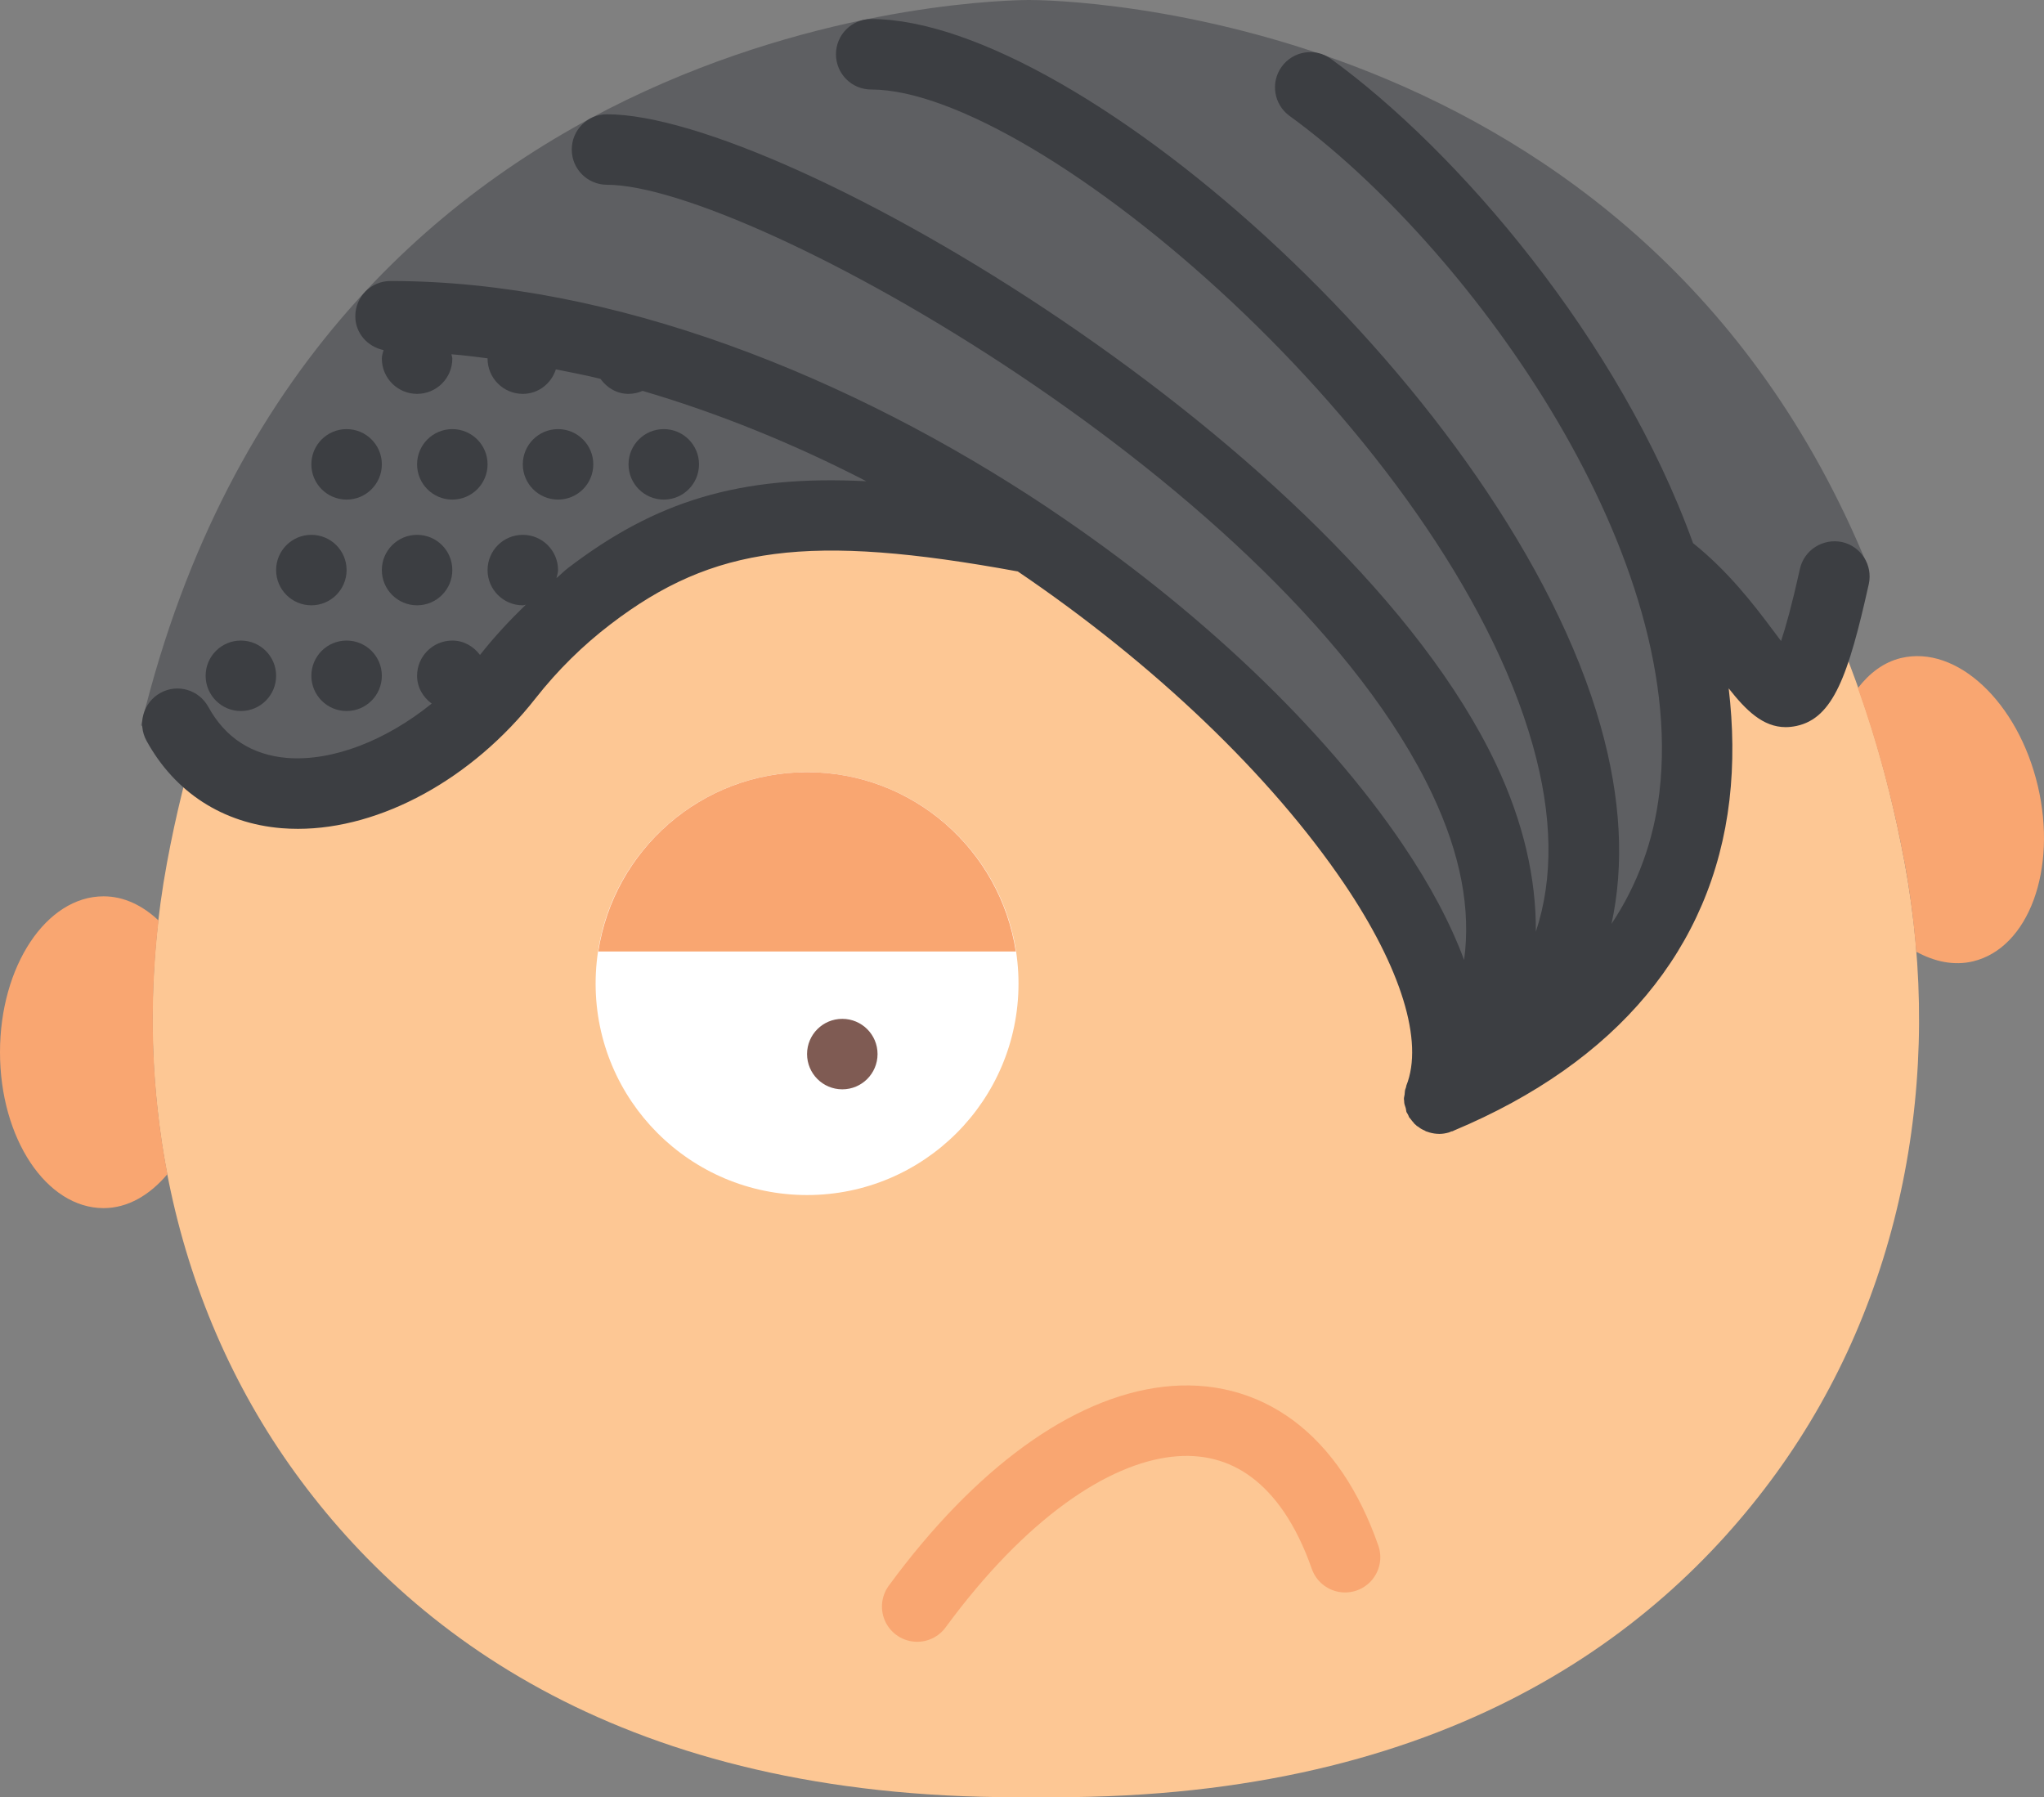 <?xml version="1.0" encoding="UTF-8" standalone="no"?>
<svg width="58px" height="51px" viewBox="0 0 58 51" version="1.1" xmlns="http://www.w3.org/2000/svg" xmlns:xlink="http://www.w3.org/1999/xlink" xmlns:sketch="http://www.bohemiancoding.com/sketch/ns">
    <rect x="0" y="0" width="58" height="51" fill="#808080" stroke="none"/>
    <!-- Generator: Sketch 3.2.2 (9983) - http://www.bohemiancoding.com/sketch -->
    <title>60 - Emo (Flat)</title>
    <desc>Created with Sketch.</desc>
    <defs></defs>
    <g id="Page-1" stroke="none" stroke-width="1" fill="none" fill-rule="evenodd" sketch:type="MSPage">
        <g id="60---Emo-(Flat)" sketch:type="MSLayerGroup">
            <path d="M29.392,50.996 C40.639,51.152 46.912,46.615 50.4,41.807 C54.003,36.841 55.164,30.525 54.046,24.485 C50.004,2.639 29.392,2.823 29.392,2.823 C29.392,2.823 8.781,2.639 4.738,24.485 C3.621,30.525 4.782,36.841 8.385,41.807 C11.872,46.615 18.146,51.152 29.392,50.996" id="Fill-62" fill="#FDC794" sketch:type="MSShapeGroup"></path>
            <path d="M4.499,26.121 C4.046,25.693 3.514,25.435 2.939,25.435 C1.316,25.435 0,27.415 0,29.859 C0,32.302 1.316,34.283 2.939,34.283 C3.626,34.283 4.25,33.913 4.75,33.319 C4.297,30.966 4.218,28.534 4.499,26.121" id="Fill-270" fill="#F9A671" sketch:type="MSShapeGroup"></path>
            <path d="M57.823,22.295 C57.259,19.918 55.523,18.296 53.943,18.673 C53.452,18.79 53.045,19.103 52.719,19.527 C53.257,21.043 53.713,22.682 54.046,24.485 C54.201,25.322 54.308,26.164 54.375,27.007 C54.895,27.291 55.447,27.409 55.983,27.281 C57.562,26.904 58.386,24.672 57.823,22.295" id="Fill-271" fill="#F9A671" sketch:type="MSShapeGroup"></path>
            <path d="M38.167,44.189 C36.186,38.519 30.756,39.145 26.026,45.589" id="Path" stroke="#F9A671" stroke-width="2" stroke-linecap="round" stroke-linejoin="round" sketch:type="MSShapeGroup"></path>
            <path d="M28.901,27.912 C28.901,31.225 26.214,33.912 22.901,33.912 C19.587,33.912 16.901,31.225 16.901,27.912 C16.901,24.598 19.587,21.912 22.901,21.912 C26.214,21.912 28.901,24.598 28.901,27.912" id="Fill-426" fill="#FFFFFF" sketch:type="MSShapeGroup"></path>
            <path d="M24.901,29.911 C24.901,30.464 24.453,30.912 23.901,30.912 C23.348,30.912 22.901,30.464 22.901,29.911 C22.901,29.359 23.348,28.912 23.901,28.912 C24.453,28.912 24.901,29.359 24.901,29.911" id="Fill-427" fill="#7F5B53" sketch:type="MSShapeGroup"></path>
            <path id="Stroke-480" stroke="#0096E6" stroke-width="2" stroke-linecap="round" sketch:type="MSShapeGroup"></path>
            <path d="M29.213,0 C28.401,0 9.285,0.227 4.144,20.025 L4,20.579 L5.817,22.396 C7.222,23.27 8.739,23.818 10.344,22.78 C11.663,21.927 12.908,20.989 14.221,20.135 C16.694,16.436 20.903,14.103 25.509,14.607 C31.431,15.257 36.123,20.522 39.287,25.19 C39.31,25.224 39.322,25.257 39.341,25.291 C40.414,25.694 41.116,26.717 41.296,27.888 C41.45,28.886 41.238,30.007 41.208,31.025 C43.364,30.564 47.435,27.9 47.41,26.505 C47.372,24.334 47.823,22.314 47.853,20.166 C47.875,18.654 49.735,18.307 50.537,19.44 C51.383,20.636 51.158,19.727 51.405,18.909 C51.627,18.171 52.163,17.574 52.405,16.825 C52.522,16.463 52.736,16.212 52.992,16.05 C46.49,0.196 29.954,0 29.213,0" id="Fill-503" fill="#5E5F62" sketch:type="MSShapeGroup"></path>
            <path d="M52.269,15.382 C51.733,15.269 51.195,15.602 51.075,16.141 C50.848,17.165 50.671,17.798 50.539,18.19 C50.455,18.08 50.371,17.968 50.296,17.867 C49.765,17.156 49.039,16.211 48.041,15.412 C45.963,9.65 41.371,4.286 37.766,1.67 C37.318,1.344 36.694,1.445 36.369,1.892 C36.045,2.339 36.145,2.965 36.592,3.289 C41.516,6.862 47.903,15.519 47.088,22.475 C46.925,23.866 46.462,25.111 45.727,26.218 C46.093,24.544 46,22.667 45.421,20.61 C42.802,11.305 30.663,0.54 24.721,0.54 C24.168,0.54 23.721,0.987 23.721,1.54 C23.721,2.093 24.168,2.54 24.721,2.54 C29.427,2.54 41.032,12.399 43.495,21.152 C44.06,23.161 44.083,24.924 43.581,26.438 C43.59,24.926 43.23,23.335 42.451,21.685 C38.203,12.694 22.279,3.243 17.224,3.243 C16.671,3.243 16.224,3.69 16.224,4.243 C16.224,4.796 16.671,5.243 17.224,5.243 C21.261,5.243 36.535,13.845 40.643,22.539 C41.451,24.251 41.74,25.807 41.545,27.242 C41.165,26.215 40.583,25.114 39.795,23.951 C37.57,20.667 34.015,17.277 29.817,14.465 C29.792,14.446 29.768,14.428 29.74,14.411 C24.131,10.672 17.38,7.974 11.082,7.974 C10.529,7.974 10.082,8.421 10.082,8.974 C10.082,9.456 10.43,9.839 10.884,9.934 C10.863,10.014 10.835,10.09 10.835,10.177 C10.835,10.729 11.283,11.177 11.835,11.177 C12.387,11.177 12.835,10.729 12.835,10.177 C12.835,10.133 12.815,10.095 12.81,10.053 C13.151,10.08 13.494,10.125 13.837,10.168 C13.837,10.168 13.835,10.174 13.835,10.177 C13.835,10.729 14.283,11.177 14.835,11.177 C15.279,11.177 15.643,10.883 15.773,10.482 C16.195,10.567 16.617,10.645 17.038,10.75 C17.219,11.002 17.501,11.177 17.835,11.177 C17.977,11.177 18.111,11.145 18.234,11.092 C20.395,11.727 22.534,12.598 24.584,13.656 C20.971,13.472 18.593,14.228 16.115,16.121 C16.001,16.209 15.901,16.314 15.789,16.405 C15.807,16.329 15.835,16.258 15.835,16.177 C15.835,15.624 15.387,15.177 14.835,15.177 C14.283,15.177 13.835,15.624 13.835,16.177 C13.835,16.729 14.283,17.177 14.835,17.177 C14.865,17.177 14.891,17.162 14.921,17.159 C14.461,17.604 14.023,18.074 13.624,18.581 C13.623,18.583 13.621,18.584 13.62,18.585 C13.438,18.343 13.161,18.177 12.835,18.177 C12.283,18.177 11.835,18.624 11.835,19.177 C11.835,19.506 12.004,19.784 12.25,19.966 C10.952,21.014 9.447,21.605 8.156,21.509 C7.148,21.426 6.394,20.938 5.911,20.059 C5.646,19.574 5.038,19.394 4.554,19.662 C4.069,19.928 3.892,20.535 4.157,21.02 C4.96,22.483 6.321,23.365 7.993,23.502 C8.146,23.514 8.3,23.52 8.455,23.52 C10.803,23.52 13.402,22.105 15.197,19.816 C15.821,19.022 16.538,18.314 17.329,17.711 C20.239,15.485 22.957,15.13 28.881,16.216 C32.77,18.852 36.065,22.011 38.14,25.073 C39.761,27.468 40.405,29.557 39.906,30.806 C39.9,30.82 39.903,30.836 39.898,30.851 C39.89,30.874 39.88,30.895 39.874,30.918 C39.861,30.964 39.863,31.011 39.857,31.059 C39.852,31.101 39.837,31.141 39.837,31.183 C39.837,31.201 39.842,31.218 39.843,31.236 C39.845,31.257 39.844,31.276 39.847,31.297 C39.853,31.347 39.874,31.393 39.888,31.442 C39.89,31.449 39.891,31.457 39.893,31.464 C39.903,31.497 39.899,31.53 39.912,31.561 C39.913,31.563 39.914,31.564 39.915,31.566 C39.92,31.577 39.928,31.586 39.933,31.596 C39.935,31.599 39.937,31.602 39.939,31.605 C39.949,31.626 39.958,31.646 39.97,31.666 C39.976,31.677 39.975,31.688 39.981,31.698 C39.997,31.723 40.018,31.742 40.035,31.764 C40.058,31.796 40.081,31.826 40.108,31.854 C40.11,31.857 40.112,31.86 40.115,31.863 C40.123,31.872 40.129,31.883 40.138,31.892 C40.153,31.907 40.17,31.918 40.185,31.931 C40.192,31.936 40.194,31.944 40.2,31.949 C40.212,31.959 40.227,31.962 40.239,31.971 C40.266,31.991 40.29,32.011 40.318,32.028 C40.355,32.05 40.392,32.067 40.431,32.084 C40.443,32.089 40.451,32.1 40.464,32.105 C40.47,32.108 40.477,32.107 40.483,32.109 C40.498,32.115 40.511,32.12 40.526,32.124 C40.54,32.129 40.552,32.133 40.566,32.137 C40.652,32.161 40.739,32.175 40.828,32.176 C40.83,32.176 40.832,32.177 40.834,32.177 L40.835,32.177 L40.836,32.177 C40.93,32.177 41.023,32.162 41.115,32.135 C41.138,32.128 41.158,32.116 41.18,32.107 C41.193,32.103 41.207,32.105 41.22,32.1 C41.23,32.095 41.238,32.09 41.248,32.086 C41.252,32.084 41.256,32.082 41.26,32.08 C45.879,30.144 48.582,26.906 49.074,22.708 C49.196,21.665 49.179,20.602 49.053,19.534 C49.542,20.155 50.023,20.634 50.672,20.634 C50.77,20.634 50.872,20.622 50.978,20.6 C52.017,20.377 52.449,19.178 53.028,16.575 C53.147,16.036 52.808,15.502 52.269,15.382" id="Fill-504" fill="#3C3E42" sketch:type="MSShapeGroup"></path>
            <path d="M6.835,20.177 C7.387,20.177 7.835,19.729 7.835,19.177 C7.835,18.624 7.387,18.177 6.835,18.177 C6.283,18.177 5.835,18.624 5.835,19.177 C5.835,19.729 6.283,20.177 6.835,20.177" id="Fill-505" fill="#3C3E42" sketch:type="MSShapeGroup"></path>
            <path d="M9.835,18.177 C9.283,18.177 8.835,18.624 8.835,19.177 C8.835,19.729 9.283,20.177 9.835,20.177 C10.387,20.177 10.835,19.729 10.835,19.177 C10.835,18.624 10.387,18.177 9.835,18.177" id="Fill-506" fill="#3C3E42" sketch:type="MSShapeGroup"></path>
            <path d="M8.835,17.177 C9.387,17.177 9.835,16.729 9.835,16.177 C9.835,15.624 9.387,15.177 8.835,15.177 C8.283,15.177 7.835,15.624 7.835,16.177 C7.835,16.729 8.283,17.177 8.835,17.177" id="Fill-507" fill="#3C3E42" sketch:type="MSShapeGroup"></path>
            <path d="M10.835,16.177 C10.835,16.729 11.283,17.177 11.835,17.177 C12.387,17.177 12.835,16.729 12.835,16.177 C12.835,15.624 12.387,15.177 11.835,15.177 C11.283,15.177 10.835,15.624 10.835,16.177" id="Fill-508" fill="#3C3E42" sketch:type="MSShapeGroup"></path>
            <path d="M19.835,13.177 C19.835,12.624 19.387,12.177 18.835,12.177 C18.283,12.177 17.835,12.624 17.835,13.177 C17.835,13.729 18.283,14.177 18.835,14.177 C19.387,14.177 19.835,13.729 19.835,13.177" id="Fill-509" fill="#3C3E42" sketch:type="MSShapeGroup"></path>
            <path d="M16.835,13.177 C16.835,12.624 16.387,12.177 15.835,12.177 C15.283,12.177 14.835,12.624 14.835,13.177 C14.835,13.729 15.283,14.177 15.835,14.177 C16.387,14.177 16.835,13.729 16.835,13.177" id="Fill-510" fill="#3C3E42" sketch:type="MSShapeGroup"></path>
            <path d="M13.835,13.177 C13.835,12.624 13.387,12.177 12.835,12.177 C12.283,12.177 11.835,12.624 11.835,13.177 C11.835,13.729 12.283,14.177 12.835,14.177 C13.387,14.177 13.835,13.729 13.835,13.177" id="Fill-511" fill="#3C3E42" sketch:type="MSShapeGroup"></path>
            <path d="M9.835,14.177 C10.387,14.177 10.835,13.729 10.835,13.177 C10.835,12.624 10.387,12.177 9.835,12.177 C9.283,12.177 8.835,12.624 8.835,13.177 C8.835,13.729 9.283,14.177 9.835,14.177" id="Fill-512" fill="#3C3E42" sketch:type="MSShapeGroup"></path>
            <path d="M16.977,27 L28.824,27 C28.384,24.12 25.903,21.912 22.901,21.912 C19.898,21.912 17.417,24.12 16.977,27" id="Fill-639" fill="#F9A671" sketch:type="MSShapeGroup"></path>
        </g>
    </g>
</svg>